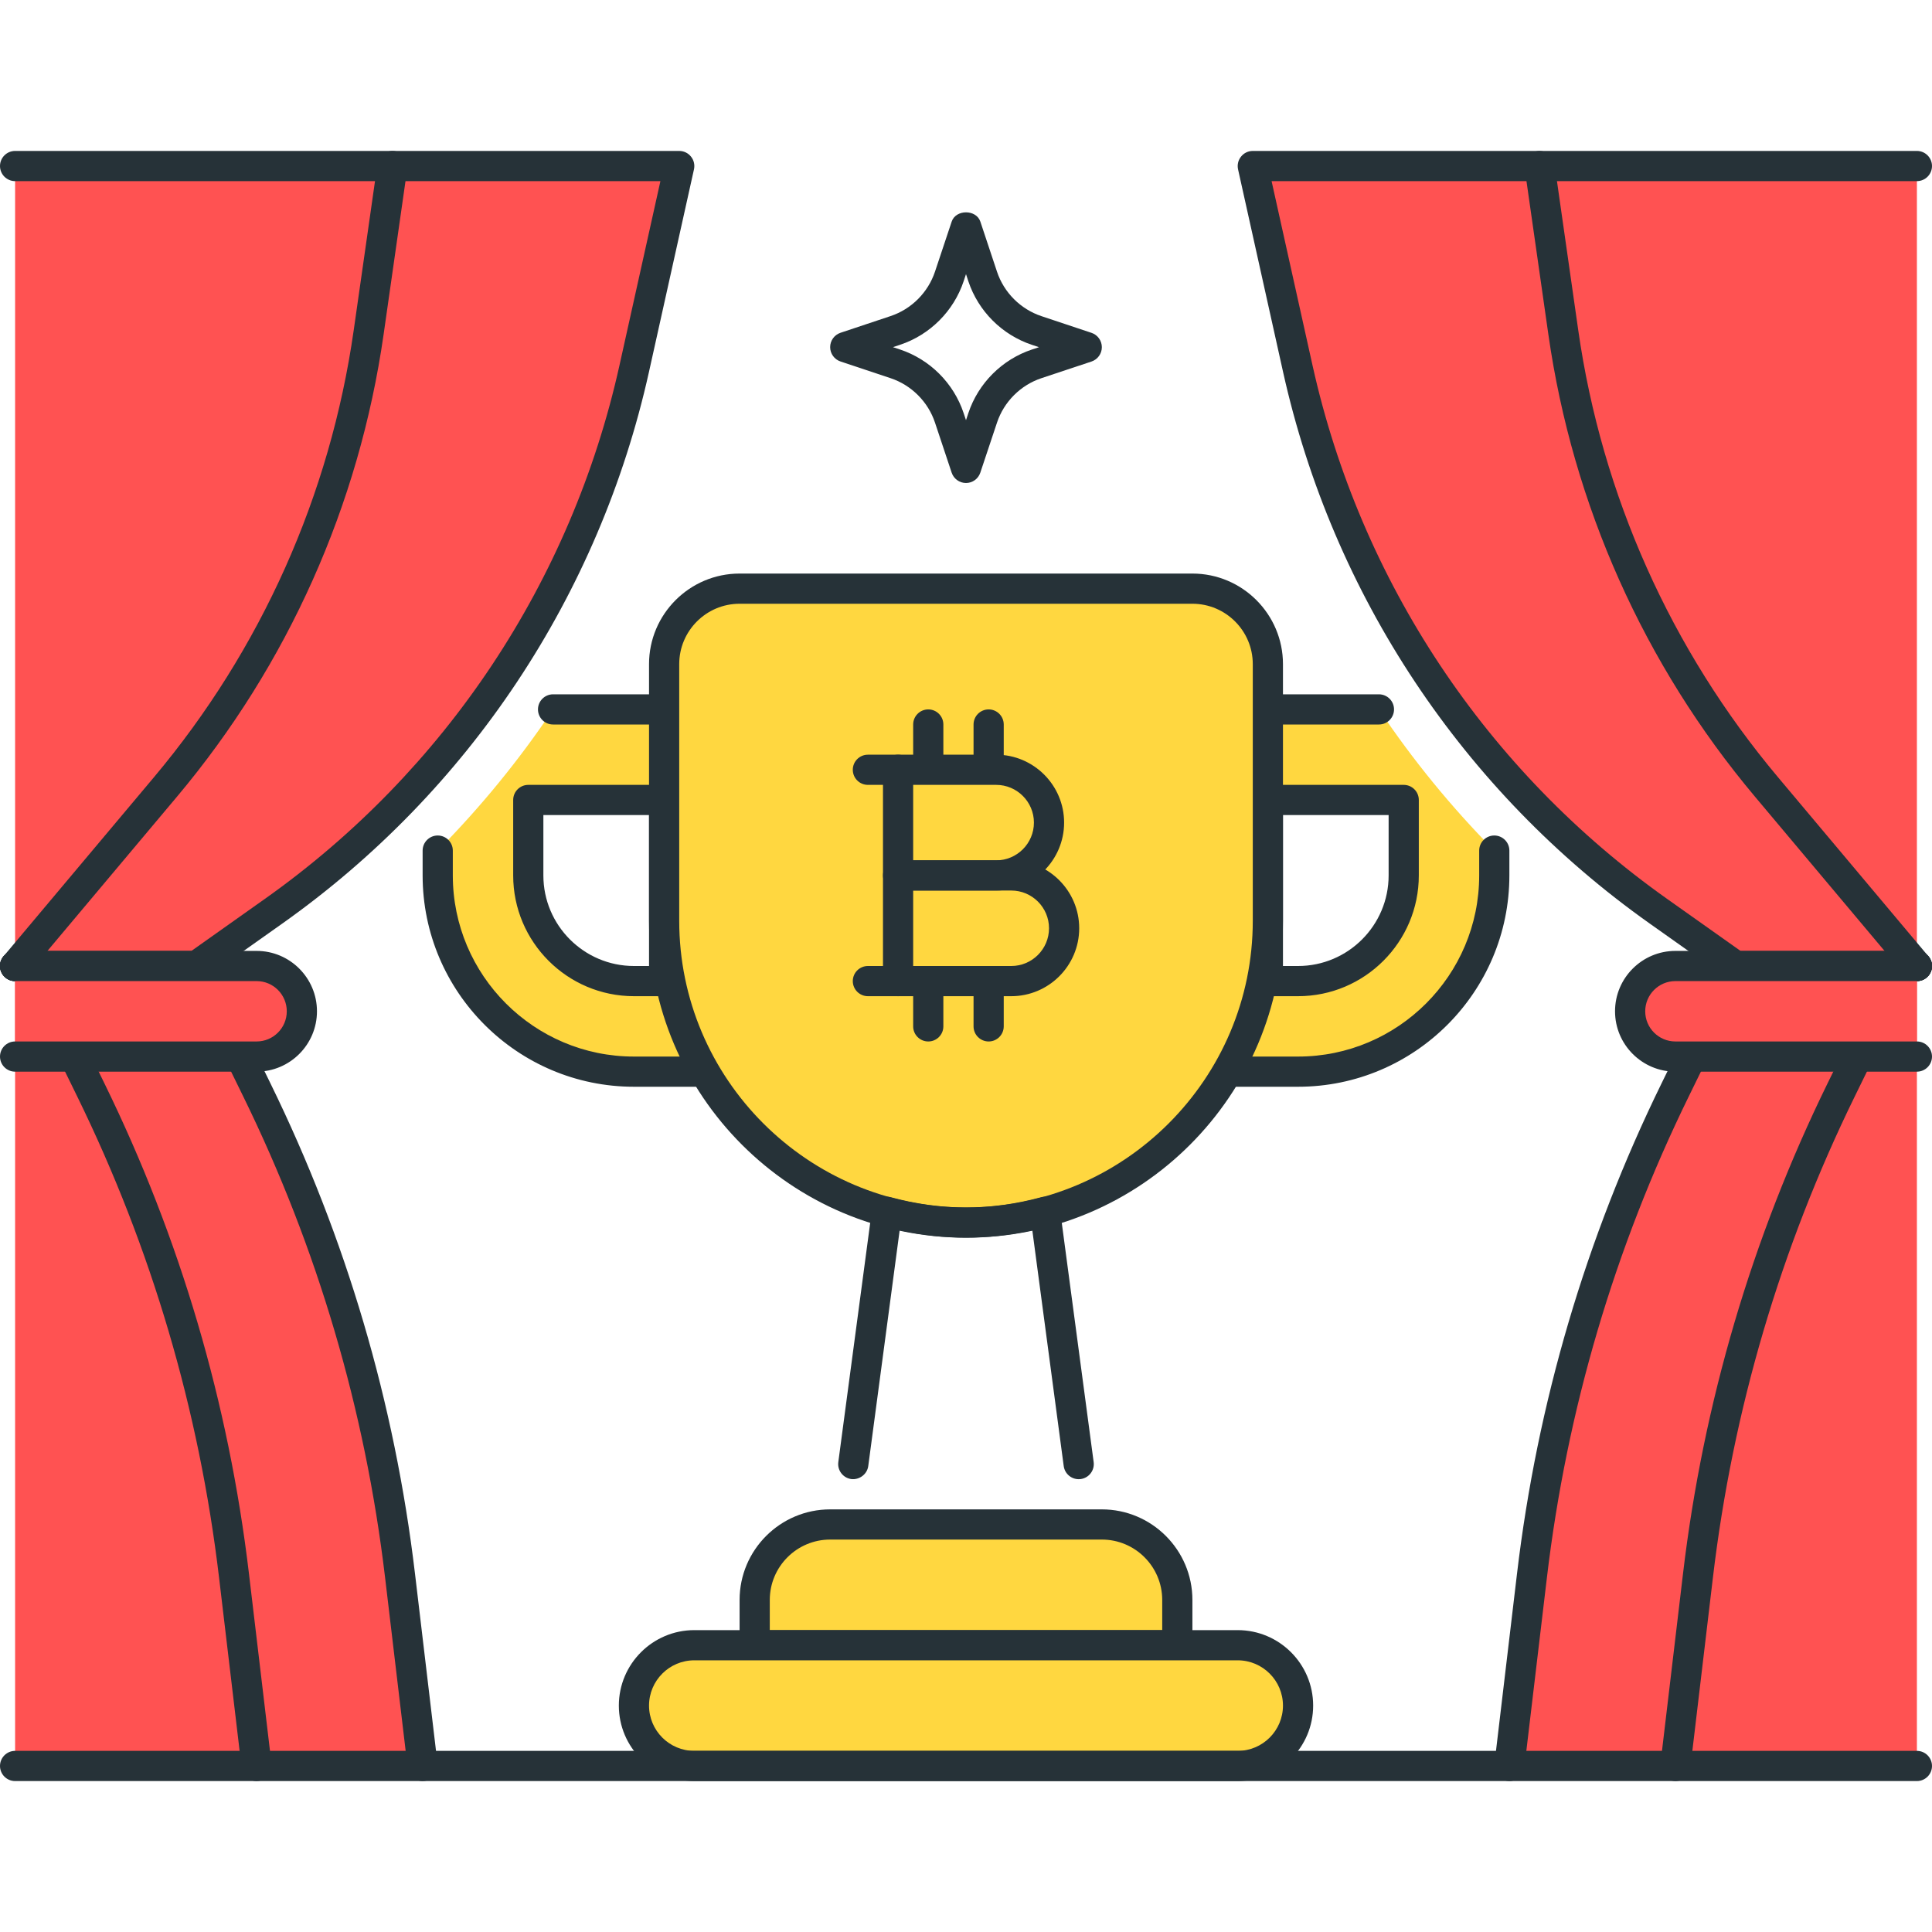 <?xml version="1.0" encoding="utf-8"?>
<!-- Generator: Adobe Illustrator 21.1.0, SVG Export Plug-In . SVG Version: 6.00 Build 0)  -->
<svg version="1.1" id="Icon_Set" xmlns="http://www.w3.org/2000/svg" xmlns:xlink="http://www.w3.org/1999/xlink" x="0px" y="0px"
	 viewBox="0 0 64 64" style="enable-background:new 0 0 64 64;" xml:space="preserve">
<style type="text/css">
	.st0{fill:#263238;}
	.st1{fill:#FFFFFF;}
	.st2{fill:#FF5252;}
	.st3{fill:#FFD740;}
	.st4{fill:#40C4FF;}
	.st5{fill:#4DB6AC;}
	.st6{fill:#4FC3F7;}
</style>
<g id="Block_Reward">
	<g>
		<path class="st3" d="M23.5,23.5h-5.179c-1.119,1.673-2.399,3.237-3.821,4.677V29c0,3.584,2.916,6.5,6.5,6.5h2.5
			c0.828,0,1.5-0.671,1.5-1.5v-9C25,24.171,24.328,23.5,23.5,23.5z M22,32.5h-1c-1.93,0-3.5-1.57-3.5-3.5v-2.5H22V32.5z"/>
	</g>
	<g>
		<path class="st3" d="M45.679,23.5H40.5c-0.828,0-1.5,0.671-1.5,1.5v9c0,0.829,0.672,1.5,1.5,1.5H43c3.584,0,6.5-2.916,6.5-6.5
			v-0.823C48.078,26.737,46.798,25.173,45.679,23.5z M46.5,29c0,1.93-1.57,3.5-3.5,3.5h-1v-6h4.5V29z"/>
	</g>
	<g>
		<path class="st0" d="M23.5,36H21c-3.859,0-7-3.141-7-7v-0.823c0-0.276,0.224-0.5,0.5-0.5s0.5,0.224,0.5,0.5V29
			c0,3.309,2.691,6,6,6h2.5c0.552,0,1-0.448,1-1v-9c0-0.552-0.448-1-1-1h-5.179c-0.276,0-0.5-0.224-0.5-0.5s0.224-0.5,0.5-0.5H23.5
			c1.103,0,2,0.897,2,2v9C25.5,35.103,24.603,36,23.5,36z M22,33h-1c-2.206,0-4-1.794-4-4v-2.5c0-0.276,0.224-0.5,0.5-0.5H22
			c0.276,0,0.5,0.224,0.5,0.5v6C22.5,32.776,22.276,33,22,33z M18,27v2c0,1.654,1.346,3,3,3h0.5v-5H18z"/>
	</g>
	<g>
		<path class="st0" d="M43,36h-2.5c-1.103,0-2-0.897-2-2v-9c0-1.103,0.897-2,2-2h5.179c0.276,0,0.5,0.224,0.5,0.5
			s-0.224,0.5-0.5,0.5H40.5c-0.552,0-1,0.448-1,1v9c0,0.552,0.448,1,1,1H43c3.309,0,6-2.691,6-6v-0.823c0-0.276,0.224-0.5,0.5-0.5
			s0.5,0.224,0.5,0.5V29C50,32.859,46.859,36,43,36z M43,33h-1c-0.276,0-0.5-0.224-0.5-0.5v-6c0-0.276,0.224-0.5,0.5-0.5h4.5
			c0.276,0,0.5,0.224,0.5,0.5V29C47,31.206,45.206,33,43,33z M42.5,32H43c1.654,0,3-1.346,3-3v-2h-3.5V32z"/>
	</g>
	<g>
		<path class="st3" d="M42,22v8.5c0,5.523-4.477,10-10,10h0c-5.523,0-10-4.477-10-10V22c0-1.381,1.119-2.5,2.5-2.5h15
			C40.88,19.5,42,20.619,42,22z"/>
		<path class="st0" d="M32,41c-5.79,0-10.5-4.71-10.5-10.5V22c0-1.654,1.346-3,3-3h15c1.654,0,3,1.346,3,3v8.5
			C42.5,36.29,37.79,41,32,41z M24.5,20c-1.103,0-2,0.897-2,2v8.5c0,5.238,4.262,9.5,9.5,9.5s9.5-4.262,9.5-9.5V22
			c0-1.103-0.897-2-2-2H24.5z"/>
	</g>
	<g>
		<path class="st3" d="M39,54.5H25V53c0-1.381,1.119-2.5,2.5-2.5h9c1.381,0,2.5,1.119,2.5,2.5V54.5z"/>
		<path class="st0" d="M39,55H25c-0.276,0-0.5-0.224-0.5-0.5V53c0-1.654,1.346-3,3-3h9c1.654,0,3,1.346,3,3v1.5
			C39.5,54.776,39.276,55,39,55z M25.5,54h13v-1c0-1.103-0.897-2-2-2h-9c-1.103,0-2,0.897-2,2V54z"/>
	</g>
	<g>
		<path class="st3" d="M41,58.5H23c-1.105,0-2-0.895-2-2v0c0-1.105,0.895-2,2-2h18c1.105,0,2,0.895,2,2v0
			C43,57.605,42.104,58.5,41,58.5z"/>
		<path class="st0" d="M41,59H23c-1.379,0-2.5-1.121-2.5-2.5S21.621,54,23,54h18c1.379,0,2.5,1.121,2.5,2.5S42.379,59,41,59z M23,55
			c-0.827,0-1.5,0.673-1.5,1.5S22.173,58,23,58h18c0.827,0,1.5-0.673,1.5-1.5S41.827,55,41,55H23z"/>
	</g>
	<g>
		<path class="st0" d="M33,29.5h-3.25c-0.276,0-0.5-0.224-0.5-0.5v-3.5c0-0.276,0.224-0.5,0.5-0.5H33c1.24,0,2.25,1.01,2.25,2.25
			S34.24,29.5,33,29.5z M30.25,28.5H33c0.689,0,1.25-0.561,1.25-1.25S33.689,26,33,26h-2.75V28.5z"/>
	</g>
	<g>
		<path class="st0" d="M33.5,33h-3.75c-0.276,0-0.5-0.224-0.5-0.5V29c0-0.276,0.224-0.5,0.5-0.5h3.75c1.24,0,2.25,1.01,2.25,2.25
			S34.74,33,33.5,33z M30.25,32h3.25c0.689,0,1.25-0.561,1.25-1.25s-0.561-1.25-1.25-1.25h-3.25V32z"/>
	</g>
	<g>
		<path class="st0" d="M29.75,26h-1c-0.276,0-0.5-0.224-0.5-0.5s0.224-0.5,0.5-0.5h1c0.276,0,0.5,0.224,0.5,0.5S30.026,26,29.75,26z
			"/>
	</g>
	<g>
		<path class="st0" d="M29.75,33h-1c-0.276,0-0.5-0.224-0.5-0.5s0.224-0.5,0.5-0.5h1c0.276,0,0.5,0.224,0.5,0.5S30.026,33,29.75,33z
			"/>
	</g>
	<g>
		<path class="st0" d="M30.75,25.5c-0.276,0-0.5-0.224-0.5-0.5v-1c0-0.276,0.224-0.5,0.5-0.5s0.5,0.224,0.5,0.5v1
			C31.25,25.276,31.026,25.5,30.75,25.5z"/>
	</g>
	<g>
		<path class="st0" d="M32.75,25.5c-0.276,0-0.5-0.224-0.5-0.5v-1c0-0.276,0.224-0.5,0.5-0.5s0.5,0.224,0.5,0.5v1
			C33.25,25.276,33.026,25.5,32.75,25.5z"/>
	</g>
	<g>
		<path class="st0" d="M30.75,34.5c-0.276,0-0.5-0.224-0.5-0.5v-1c0-0.276,0.224-0.5,0.5-0.5s0.5,0.224,0.5,0.5v1
			C31.25,34.276,31.026,34.5,30.75,34.5z"/>
	</g>
	<g>
		<path class="st0" d="M32.75,34.5c-0.276,0-0.5-0.224-0.5-0.5v-1c0-0.276,0.224-0.5,0.5-0.5s0.5,0.224,0.5,0.5v1
			C33.25,34.276,33.026,34.5,32.75,34.5z"/>
	</g>
	<g>
		<path class="st0" d="M35.732,49c-0.246,0-0.461-0.183-0.495-0.434l-1.04-7.808c-1.476,0.32-2.921,0.32-4.395,0l-1.04,7.808
			c-0.037,0.273-0.296,0.462-0.562,0.43c-0.273-0.037-0.466-0.288-0.43-0.562l1.114-8.358c0.02-0.143,0.1-0.271,0.22-0.35
			c0.119-0.081,0.269-0.104,0.407-0.066c1.669,0.453,3.304,0.453,4.977,0c0.138-0.037,0.288-0.015,0.408,0.066
			c0.119,0.079,0.199,0.207,0.219,0.35l1.114,8.358c0.036,0.274-0.156,0.525-0.43,0.562C35.777,48.999,35.755,49,35.732,49z"/>
	</g>
	<g>
		<path class="st0" d="M50,59H14c-0.276,0-0.5-0.224-0.5-0.5S13.724,58,14,58h36c0.276,0,0.5,0.224,0.5,0.5S50.276,59,50,59z"/>
	</g>
	<g>
		<path class="st0" d="M32,16c-0.215,0-0.406-0.138-0.475-0.342L30.973,14c-0.23-0.692-0.78-1.242-1.473-1.473l-1.658-0.553
			c-0.204-0.068-0.342-0.26-0.342-0.475s0.138-0.406,0.342-0.475l1.658-0.553c0.692-0.23,1.242-0.78,1.473-1.473l0.553-1.658
			c0.137-0.408,0.812-0.408,0.949,0L33.027,9c0.23,0.692,0.78,1.242,1.473,1.473l1.658,0.553c0.204,0.068,0.342,0.26,0.342,0.475
			s-0.138,0.406-0.342,0.475L34.5,12.527c-0.692,0.23-1.242,0.78-1.473,1.473l-0.553,1.658C32.406,15.862,32.215,16,32,16z
			 M29.581,11.5l0.235,0.078c0.989,0.329,1.776,1.116,2.105,2.105L32,13.919l0.078-0.235c0.329-0.989,1.116-1.776,2.105-2.105
			l0.235-0.078l-0.235-0.078c-0.989-0.329-1.776-1.116-2.105-2.105L32,9.081l-0.078,0.235c-0.329,0.989-1.116,1.776-2.105,2.105
			L29.581,11.5z"/>
	</g>
	<g>
		<path class="st2" d="M0.5,58.5H14l-0.748-6.303c-0.663-5.591-2.266-11.03-4.741-16.087L6.5,32h-6"/>
		<path class="st0" d="M14,59H0.5C0.224,59,0,58.776,0,58.5S0.224,58,0.5,58h12.938l-0.682-5.745
			c-0.658-5.55-2.238-10.907-4.694-15.925L6.188,32.5H0.5C0.224,32.5,0,32.276,0,32s0.224-0.5,0.5-0.5h6
			c0.191,0,0.365,0.108,0.449,0.28l2.011,4.11c2.506,5.119,4.117,10.585,4.788,16.247l0.748,6.304
			c0.018,0.142-0.027,0.284-0.122,0.391S14.143,59,14,59z"/>
	</g>
	<g>
		<path class="st0" d="M8.499,59c-0.249,0-0.466-0.187-0.495-0.441l-0.748-6.304c-0.658-5.55-2.238-10.907-4.694-15.925l-2.011-4.11
			c-0.121-0.248-0.019-0.548,0.229-0.669c0.245-0.119,0.547-0.02,0.669,0.229l2.011,4.11c2.506,5.119,4.117,10.585,4.788,16.247
			l0.748,6.304c0.033,0.273-0.163,0.522-0.438,0.555C8.539,58.999,8.519,59,8.499,59z"/>
	</g>
	<g>
		<path class="st2" d="M0.5,5.5h22l-1.491,6.711c-1.614,7.265-5.872,13.671-11.945,17.973L6.5,32h-6"/>
		<path class="st0" d="M6.5,32.5h-6C0.224,32.5,0,32.276,0,32s0.224-0.5,0.5-0.5h5.841l2.434-1.724
			c5.984-4.238,10.156-10.516,11.746-17.674L21.877,6H0.5C0.224,6,0,5.776,0,5.5S0.224,5,0.5,5h22c0.151,0,0.295,0.068,0.39,0.188
			c0.096,0.118,0.131,0.272,0.099,0.421l-1.491,6.711c-1.645,7.401-5.958,13.891-12.145,18.273l-2.563,1.815
			C6.704,32.468,6.604,32.5,6.5,32.5z"/>
	</g>
	<g>
		<path class="st0" d="M0.5,32.5c-0.113,0-0.228-0.038-0.321-0.117c-0.212-0.178-0.239-0.493-0.062-0.704l4.985-5.935
			c3.547-4.224,5.835-9.342,6.615-14.803l0.787-5.512c0.04-0.274,0.299-0.461,0.565-0.425c0.273,0.039,0.464,0.292,0.425,0.565
			l-0.787,5.512c-0.808,5.646-3.172,10.939-6.84,15.305l-4.985,5.935C0.784,32.439,0.643,32.5,0.5,32.5z"/>
	</g>
	<g>
		<path class="st2" d="M0.5,32h8c0.828,0,1.5,0.672,1.5,1.5v0c0,0.828-0.672,1.5-1.5,1.5h-8"/>
		<path class="st0" d="M8.5,35.5h-8C0.224,35.5,0,35.276,0,35s0.224-0.5,0.5-0.5h8c0.552,0,1-0.448,1-1s-0.448-1-1-1h-8
			C0.224,32.5,0,32.276,0,32s0.224-0.5,0.5-0.5h8c1.103,0,2,0.897,2,2S9.603,35.5,8.5,35.5z"/>
	</g>
	<g>
		<path class="st2" d="M63.5,58.5H50l0.748-6.303c0.663-5.591,2.266-11.03,4.741-16.087L57.5,32h6"/>
		<path class="st0" d="M63.5,59H50c-0.143,0-0.279-0.062-0.374-0.168s-0.14-0.249-0.122-0.391l0.748-6.304
			c0.671-5.662,2.282-11.128,4.788-16.247l2.011-4.11c0.084-0.172,0.258-0.28,0.449-0.28h6c0.276,0,0.5,0.224,0.5,0.5
			s-0.224,0.5-0.5,0.5h-5.688l-1.874,3.83c-2.456,5.018-4.036,10.375-4.694,15.925L50.562,58H63.5c0.276,0,0.5,0.224,0.5,0.5
			S63.776,59,63.5,59z"/>
	</g>
	<g>
		<path class="st0" d="M55.501,59c-0.021,0-0.04-0.001-0.06-0.004c-0.274-0.032-0.471-0.281-0.438-0.555l0.748-6.304
			c0.671-5.662,2.282-11.128,4.788-16.247l2.011-4.11c0.122-0.249,0.425-0.348,0.669-0.229c0.248,0.121,0.351,0.421,0.229,0.669
			l-2.011,4.11c-2.456,5.018-4.036,10.375-4.694,15.925l-0.748,6.304C55.967,58.813,55.75,59,55.501,59z"/>
	</g>
	<g>
		<path class="st2" d="M63.5,5.5h-22l1.491,6.711c1.614,7.265,5.872,13.671,11.945,17.973L57.5,32h6"/>
		<path class="st0" d="M63.5,32.5h-6c-0.104,0-0.204-0.032-0.289-0.092l-2.563-1.815c-6.187-4.383-10.5-10.872-12.145-18.273
			l-1.491-6.711c-0.032-0.148,0.003-0.303,0.099-0.421C41.205,5.068,41.349,5,41.5,5h22C63.776,5,64,5.224,64,5.5S63.776,6,63.5,6
			H42.123l1.356,6.103c1.59,7.158,5.762,13.436,11.746,17.674l2.434,1.724H63.5c0.276,0,0.5,0.224,0.5,0.5S63.776,32.5,63.5,32.5z"
			/>
	</g>
	<g>
		<path class="st0" d="M63.5,32.5c-0.143,0-0.284-0.061-0.383-0.179l-4.985-5.935c-3.668-4.365-6.032-9.658-6.84-15.305L50.505,5.57
			c-0.039-0.273,0.151-0.526,0.425-0.565c0.267-0.036,0.525,0.15,0.565,0.425l0.787,5.512c0.78,5.461,3.068,10.579,6.615,14.803
			l4.985,5.935c0.178,0.211,0.15,0.526-0.062,0.704C63.728,32.462,63.613,32.5,63.5,32.5z"/>
	</g>
	<g>
		<path class="st2" d="M63.5,32h-8c-0.828,0-1.5,0.672-1.5,1.5v0c0,0.828,0.672,1.5,1.5,1.5h8"/>
		<path class="st0" d="M63.5,35.5h-8c-1.103,0-2-0.897-2-2s0.897-2,2-2h8c0.276,0,0.5,0.224,0.5,0.5s-0.224,0.5-0.5,0.5h-8
			c-0.552,0-1,0.448-1,1s0.448,1,1,1h8c0.276,0,0.5,0.224,0.5,0.5S63.776,35.5,63.5,35.5z"/>
	</g>
</g>
</svg>
